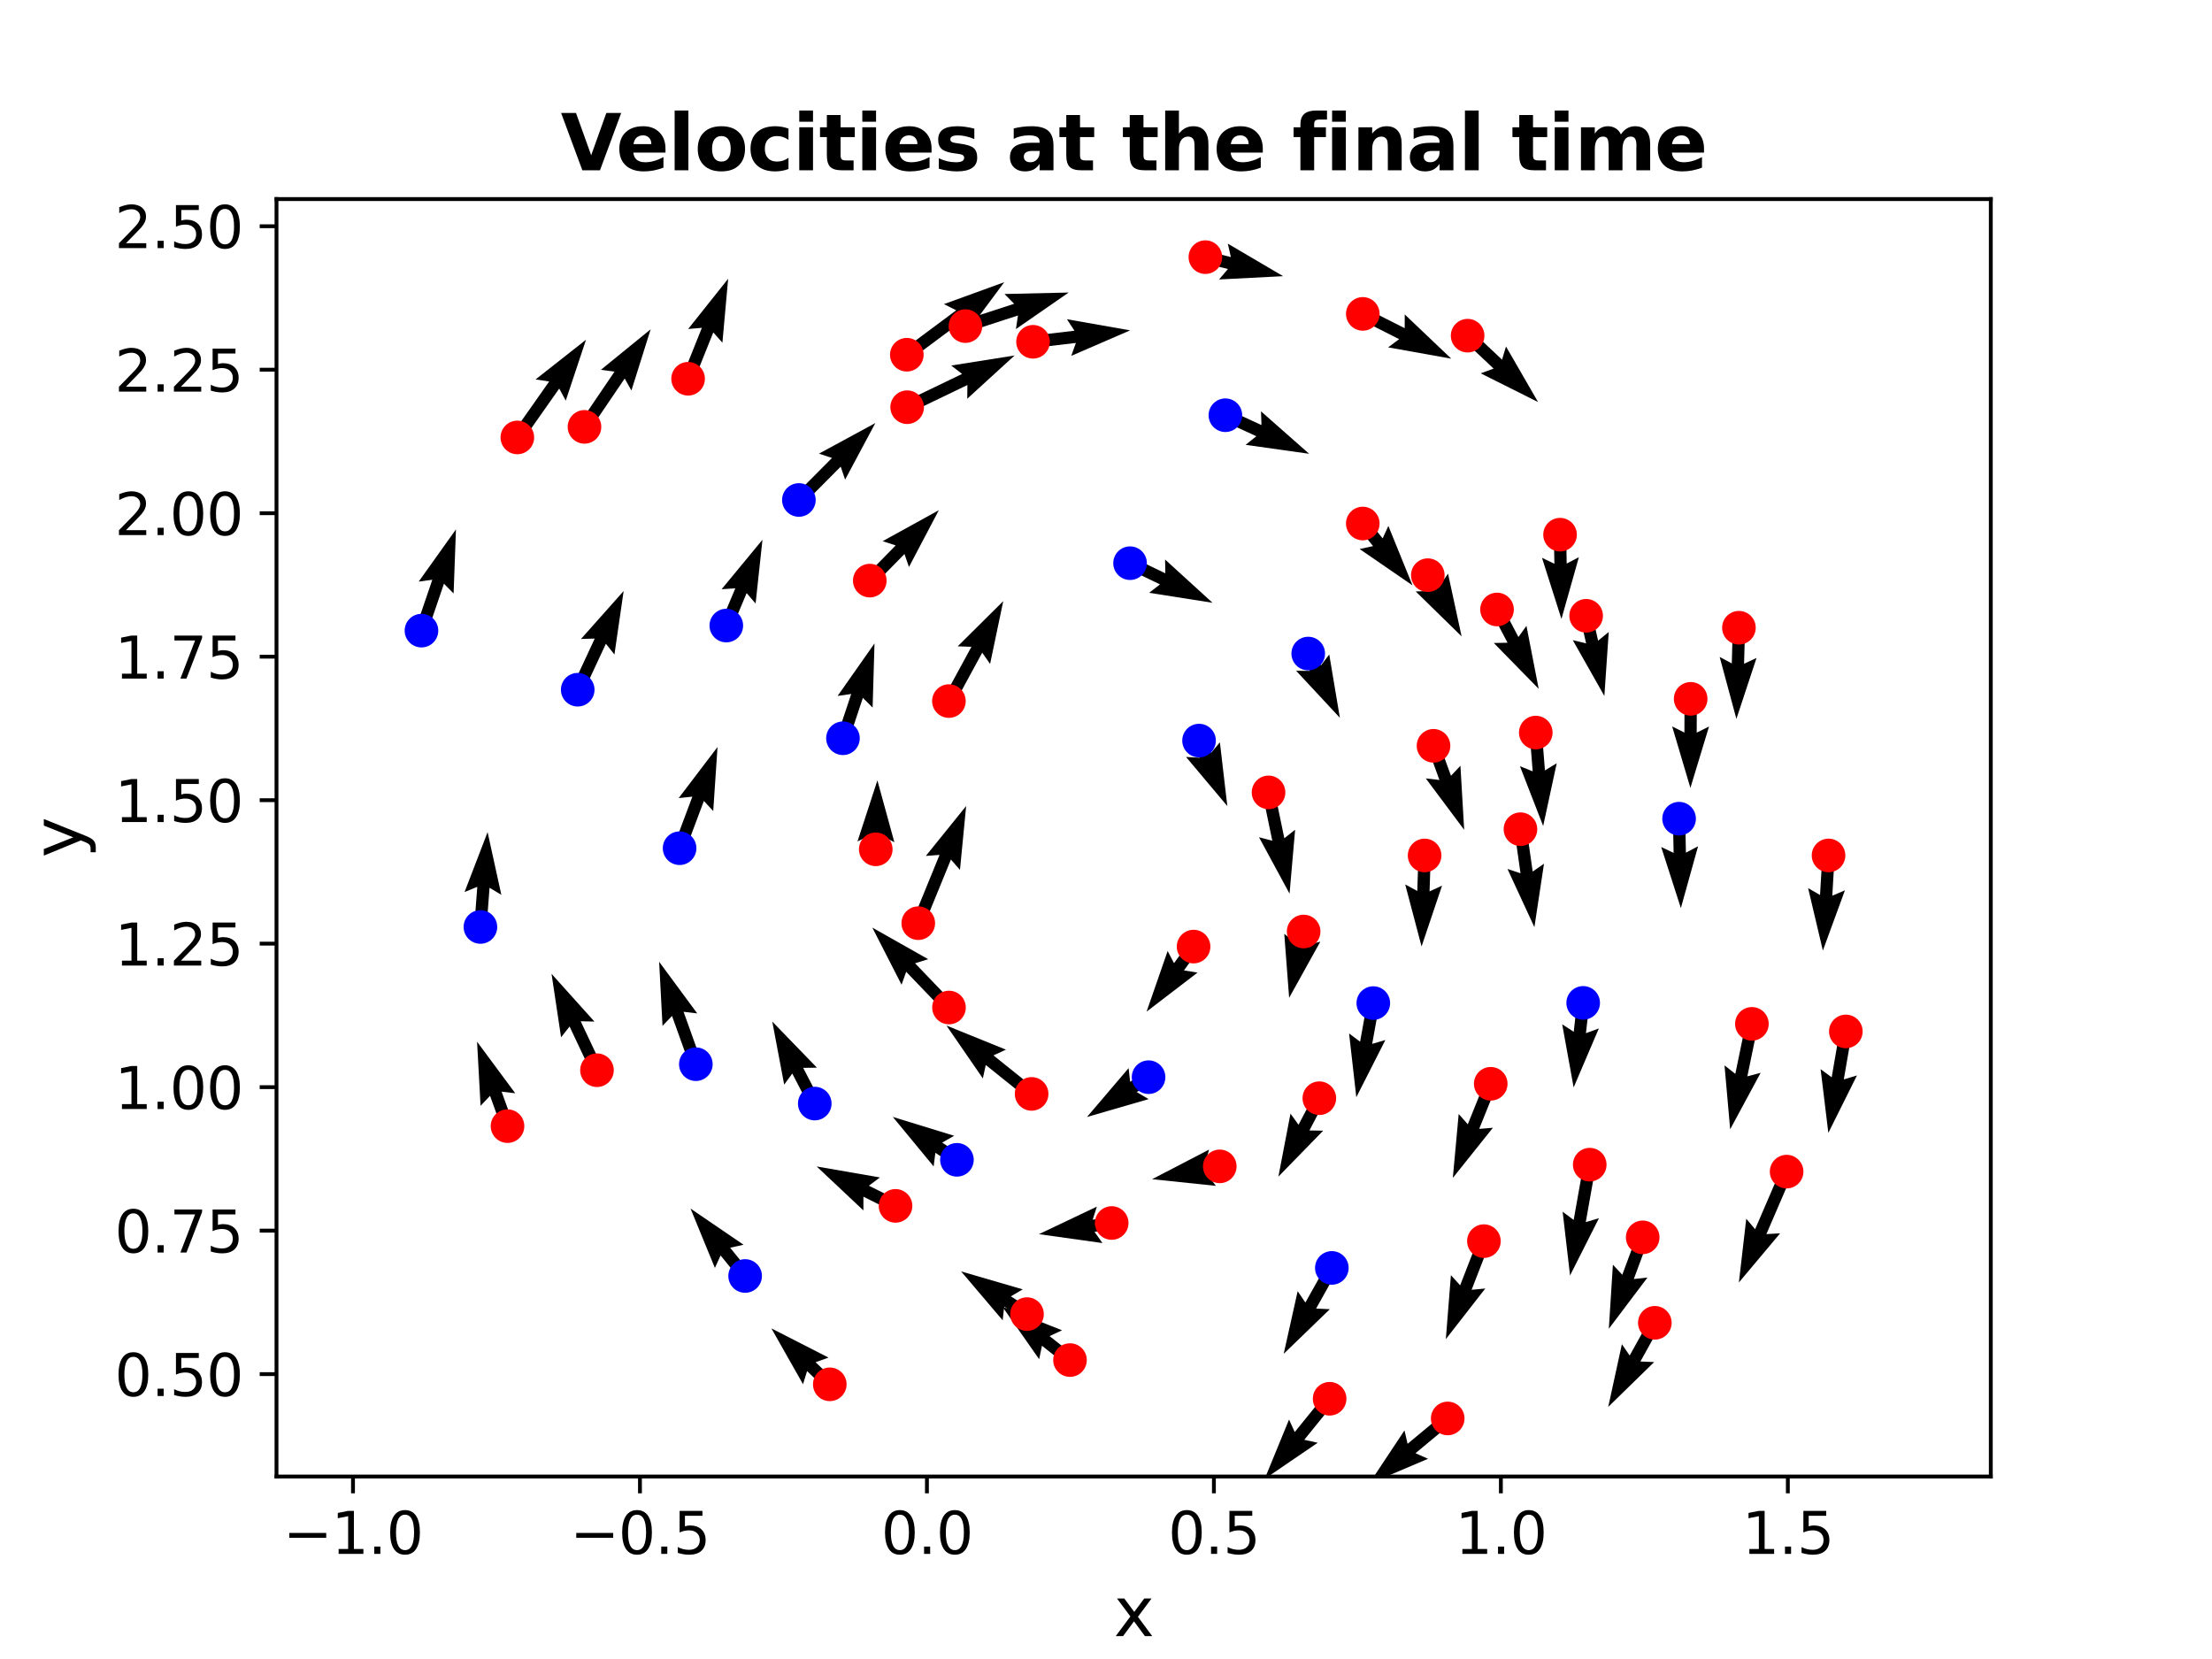 <?xml version="1.0" encoding="utf-8" standalone="no"?>
<!DOCTYPE svg PUBLIC "-//W3C//DTD SVG 1.1//EN"
  "http://www.w3.org/Graphics/SVG/1.1/DTD/svg11.dtd">
<svg xmlns:xlink="http://www.w3.org/1999/xlink" width="460.8pt" height="345.6pt" viewBox="0 0 460.8 345.6" xmlns="http://www.w3.org/2000/svg" version="1.1">
 <defs>
  <style type="text/css">*{stroke-linejoin: round; stroke-linecap: butt}</style>
 </defs>
 <g id="figure_1">
  <g id="patch_1">
   <path d="M 0 345.6 
L 460.8 345.6 
L 460.8 0 
L 0 0 
z
" style="fill: #ffffff"/>
  </g>
  <g id="axes_1">
   <g id="patch_2">
    <path d="M 57.6 307.584 
L 414.72 307.584 
L 414.72 41.472 
L 57.6 41.472 
z
" style="fill: #ffffff"/>
   </g>
   <g id="Quiver_1">
    <path d="M 331.077 209.063 
L 330.381 215.229 
L 333.07 214.243 
L 327.817 226.537 
L 325.435 213.382 
L 327.836 214.941 
L 328.532 208.775 
L 331.077 209.063 
" clip-path="url(#p93ff06baa4)"/>
    <path d="M 255.807 85.336 
L 262.786 88.549 
L 262.693 85.687 
L 272.719 94.532 
L 259.48 92.666 
L 261.715 90.875 
L 254.736 87.663 
L 255.807 85.336 
" clip-path="url(#p93ff06baa4)"/>
    <path d="M 154.231 266.618 
L 150.112 261.532 
L 148.928 264.139 
L 143.853 251.771 
L 154.898 259.303 
L 152.102 259.92 
L 156.221 265.006 
L 154.231 266.618 
" clip-path="url(#p93ff06baa4)"/>
    <path d="M 250.961 153.773 
L 252.283 156.833 
L 254.126 154.642 
L 255.675 167.922 
L 247.072 157.687 
L 249.931 157.848 
L 248.61 154.788 
L 250.961 153.773 
" clip-path="url(#p93ff06baa4)"/>
    <path d="M 150.123 129.818 
L 153.182 122.559 
L 150.324 122.745 
L 158.837 112.436 
L 157.404 125.728 
L 155.542 123.554 
L 152.483 130.813 
L 150.123 129.818 
" clip-path="url(#p93ff06baa4)"/>
    <path d="M 351.064 170.521 
L 351.206 177.625 
L 353.741 176.294 
L 350.155 189.173 
L 346.059 176.447 
L 348.645 177.676 
L 348.504 170.572 
L 351.064 170.521 
" clip-path="url(#p93ff06baa4)"/>
    <path d="M 174.388 153.39 
L 177.323 144.568 
L 174.489 144.974 
L 182.176 134.037 
L 181.779 147.4 
L 179.753 145.376 
L 176.818 154.198 
L 174.388 153.39 
" clip-path="url(#p93ff06baa4)"/>
    <path d="M 98.802 193.007 
L 99.427 184.743 
L 96.777 185.827 
L 101.574 173.348 
L 104.438 186.407 
L 101.981 184.937 
L 101.356 193.2 
L 98.802 193.007 
" clip-path="url(#p93ff06baa4)"/>
    <path d="M 140.374 176.248 
L 144.231 165.956 
L 141.383 166.256 
L 149.474 155.613 
L 148.578 168.952 
L 146.629 166.855 
L 142.772 177.147 
L 140.374 176.248 
" clip-path="url(#p93ff06baa4)"/>
    <path d="M 235.967 116.167 
L 242.758 119.428 
L 242.712 116.565 
L 252.593 125.57 
L 239.387 123.491 
L 241.65 121.736 
L 234.859 118.476 
L 235.967 116.167 
" clip-path="url(#p93ff06baa4)"/>
    <path d="M 143.752 222.123 
L 139.993 211.637 
L 138.015 213.706 
L 137.311 200.356 
L 145.247 211.114 
L 142.404 210.773 
L 146.163 221.259 
L 143.752 222.123 
" clip-path="url(#p93ff06baa4)"/>
    <path d="M 273.676 135.581 
L 275.175 138.624 
L 276.907 136.344 
L 279.119 149.529 
L 270.014 139.739 
L 272.878 139.756 
L 271.379 136.713 
L 273.676 135.581 
" clip-path="url(#p93ff06baa4)"/>
    <path d="M 86.587 130.959 
L 90.058 120.771 
L 87.221 121.158 
L 94.986 110.275 
L 94.493 123.635 
L 92.482 121.597 
L 89.011 131.785 
L 86.587 130.959 
" clip-path="url(#p93ff06baa4)"/>
    <path d="M 165.515 103.252 
L 173.321 95.399 
L 170.602 94.502 
L 182.354 88.129 
L 176.051 99.919 
L 175.137 97.205 
L 167.332 105.058 
L 165.515 103.252 
" clip-path="url(#p93ff06baa4)"/>
    <path d="M 239.963 225.473 
L 236.814 227.508 
L 239.279 228.964 
L 226.439 232.687 
L 235.11 222.511 
L 235.424 225.357 
L 238.573 223.322 
L 239.963 225.473 
" clip-path="url(#p93ff06baa4)"/>
    <path d="M 168.593 230.483 
L 165.044 223.634 
L 163.359 225.949 
L 160.879 212.812 
L 170.181 222.414 
L 167.318 222.456 
L 170.867 229.305 
L 168.593 230.483 
" clip-path="url(#p93ff06baa4)"/>
    <path d="M 278.563 264.756 
L 274.169 272.596 
L 277.03 272.73 
L 267.418 282.023 
L 270.327 268.974 
L 271.935 271.344 
L 276.329 263.504 
L 278.563 264.756 
" clip-path="url(#p93ff06baa4)"/>
    <path d="M 287.344 209.19 
L 285.852 217.458 
L 288.6 216.653 
L 282.545 228.572 
L 281.039 215.288 
L 283.332 217.003 
L 284.824 208.735 
L 287.344 209.19 
" clip-path="url(#p93ff06baa4)"/>
    <path d="M 198.634 242.675 
L 194.855 240.147 
L 194.495 242.987 
L 185.987 232.675 
L 198.767 236.601 
L 196.278 238.018 
L 200.058 240.546 
L 198.634 242.675 
" clip-path="url(#p93ff06baa4)"/>
    <path d="M 119.188 143.14 
L 123.894 133.026 
L 121.032 133.106 
L 129.917 123.117 
L 127.998 136.348 
L 126.216 134.106 
L 121.51 144.22 
L 119.188 143.14 
" clip-path="url(#p93ff06baa4)"/>
    <path d="M 284.476 64.245 
L 292.622 68.37 
L 292.637 65.506 
L 302.326 74.718 
L 289.166 72.361 
L 291.466 70.655 
L 283.319 66.53 
L 284.476 64.245 
" clip-path="url(#p93ff06baa4)"/>
    <path d="M 363.529 130.802 
L 363.323 138.274 
L 365.918 137.065 
L 361.724 149.759 
L 358.238 136.852 
L 360.763 138.203 
L 360.969 130.731 
L 363.529 130.802 
" clip-path="url(#p93ff06baa4)"/>
    <path d="M 142.153 78.428 
L 146.212 68.295 
L 143.359 68.531 
L 151.687 58.073 
L 150.491 71.389 
L 148.59 69.248 
L 144.531 79.38 
L 142.153 78.428 
" clip-path="url(#p93ff06baa4)"/>
    <path d="M 326.269 111.362 
L 326.368 117.399 
L 328.908 116.076 
L 325.277 128.943 
L 321.226 116.202 
L 323.807 117.441 
L 323.708 111.404 
L 326.269 111.362 
" clip-path="url(#p93ff06baa4)"/>
    <path d="M 171.974 289.306 
L 168.13 285.623 
L 167.283 288.358 
L 160.694 276.726 
L 172.598 282.811 
L 169.902 283.774 
L 173.745 287.457 
L 171.974 289.306 
" clip-path="url(#p93ff06baa4)"/>
    <path d="M 332.431 242.845 
L 330.346 254.585 
L 333.092 253.772 
L 327.071 265.708 
L 325.527 252.429 
L 327.825 254.137 
L 329.909 242.397 
L 332.431 242.845 
" clip-path="url(#p93ff06baa4)"/>
    <path d="M 318.005 172.559 
L 319.287 181.559 
L 321.642 179.93 
L 319.644 193.149 
L 314.035 181.014 
L 316.751 181.92 
L 315.47 172.92 
L 318.005 172.559 
" clip-path="url(#p93ff06baa4)"/>
    <path d="M 284.89 108.256 
L 288.029 112.16 
L 289.222 109.557 
L 294.251 121.944 
L 283.234 114.371 
L 286.033 113.765 
L 282.894 109.86 
L 284.89 108.256 
" clip-path="url(#p93ff06baa4)"/>
    <path d="M 343.405 258.209 
L 340.353 266.445 
L 343.199 266.134 
L 335.148 276.806 
L 335.995 263.464 
L 337.952 265.555 
L 341.003 257.319 
L 343.405 258.209 
" clip-path="url(#p93ff06baa4)"/>
    <path d="M 382.196 178.282 
L 381.701 186.594 
L 384.333 185.469 
L 379.737 198.023 
L 376.664 185.011 
L 379.144 186.442 
L 379.64 178.129 
L 382.196 178.282 
" clip-path="url(#p93ff06baa4)"/>
    <path d="M 353.478 145.583 
L 353.456 152.62 
L 356.021 151.347 
L 352.141 164.141 
L 348.338 151.324 
L 350.895 152.612 
L 350.916 145.576 
L 353.478 145.583 
" clip-path="url(#p93ff06baa4)"/>
    <path d="M 299.83 154.927 
L 302.267 161.605 
L 304.234 159.524 
L 305.016 172.87 
L 297.017 162.158 
L 299.861 162.483 
L 297.424 155.805 
L 299.83 154.927 
" clip-path="url(#p93ff06baa4)"/>
    <path d="M 249.684 197.942 
L 246.643 202.15 
L 249.468 202.613 
L 238.854 210.741 
L 243.241 198.112 
L 244.567 200.65 
L 247.608 196.442 
L 249.684 197.942 
" clip-path="url(#p93ff06baa4)"/>
    <path d="M 275.976 229.37 
L 272.779 235.492 
L 275.642 235.543 
L 266.31 245.115 
L 268.832 231.986 
L 270.509 234.307 
L 273.706 228.184 
L 275.976 229.37 
" clip-path="url(#p93ff06baa4)"/>
    <path d="M 321.207 152.506 
L 321.839 160.485 
L 324.291 159.007 
L 321.471 172.075 
L 316.631 159.613 
L 319.285 160.687 
L 318.654 152.708 
L 321.207 152.506 
" clip-path="url(#p93ff06baa4)"/>
    <path d="M 190.108 191.828 
L 195.722 178.088 
L 192.867 178.305 
L 201.267 167.904 
L 199.979 181.211 
L 198.093 179.057 
L 192.478 192.797 
L 190.108 191.828 
" clip-path="url(#p93ff06baa4)"/>
    <path d="M 302.402 296.473 
L 294.868 302.737 
L 297.49 303.888 
L 285.188 309.121 
L 292.578 297.98 
L 293.231 300.768 
L 300.765 294.503 
L 302.402 296.473 
" clip-path="url(#p93ff06baa4)"/>
    <path d="M 298.559 119.198 
L 300.029 121.861 
L 301.652 119.502 
L 304.479 132.569 
L 294.927 123.216 
L 297.787 123.099 
L 296.317 120.436 
L 298.559 119.198 
" clip-path="url(#p93ff06baa4)"/>
    <path d="M 254.339 244.233 
L 251.562 244.759 
L 253.297 247.037 
L 240 245.647 
L 251.866 239.488 
L 251.085 242.243 
L 253.862 241.716 
L 254.339 244.233 
" clip-path="url(#p93ff06baa4)"/>
    <path d="M 331.672 127.995 
L 332.915 133.466 
L 335.129 131.65 
L 334.219 144.988 
L 327.636 133.352 
L 330.417 134.033 
L 329.175 128.562 
L 331.672 127.995 
" clip-path="url(#p93ff06baa4)"/>
    <path d="M 251.408 52.324 
L 256.411 53.548 
L 255.776 50.756 
L 267.301 57.532 
L 253.949 58.219 
L 255.802 56.036 
L 250.799 54.812 
L 251.408 52.324 
" clip-path="url(#p93ff06baa4)"/>
    <path d="M 188.142 72.869 
L 199.196 64.641 
L 196.639 63.351 
L 209.205 58.787 
L 201.227 69.514 
L 200.725 66.695 
L 189.671 74.924 
L 188.142 72.869 
" clip-path="url(#p93ff06baa4)"/>
    <path d="M 345.854 276.185 
L 341.73 283.624 
L 344.59 283.746 
L 335.022 293.083 
L 337.871 280.021 
L 339.49 282.382 
L 343.615 274.943 
L 345.854 276.185 
" clip-path="url(#p93ff06baa4)"/>
    <path d="M 311.735 226.248 
L 308.144 235.166 
L 310.998 234.934 
L 302.651 245.378 
L 303.871 232.064 
L 305.768 234.209 
L 309.36 225.291 
L 311.735 226.248 
" clip-path="url(#p93ff06baa4)"/>
    <path d="M 120.699 88.206 
L 128.016 77.416 
L 125.177 77.038 
L 135.544 68.596 
L 131.536 81.351 
L 130.135 78.853 
L 122.818 89.643 
L 120.699 88.206 
" clip-path="url(#p93ff06baa4)"/>
    <path d="M 298.052 178.251 
L 297.804 185.69 
L 300.406 184.496 
L 296.139 197.166 
L 292.727 184.24 
L 295.244 185.605 
L 295.492 178.165 
L 298.052 178.251 
" clip-path="url(#p93ff06baa4)"/>
    <path d="M 213.25 274.829 
L 209.191 272.199 
L 208.873 275.045 
L 200.215 264.858 
L 213.051 268.597 
L 210.584 270.05 
L 214.643 272.679 
L 213.25 274.829 
" clip-path="url(#p93ff06baa4)"/>
    <path d="M 312.992 126.371 
L 316.315 132.7 
L 317.987 130.376 
L 320.538 143.499 
L 311.184 133.947 
L 314.047 133.891 
L 310.724 127.562 
L 312.992 126.371 
" clip-path="url(#p93ff06baa4)"/>
    <path d="M 385.783 215.085 
L 384.097 224.861 
L 386.839 224.034 
L 380.877 236 
L 379.267 222.728 
L 381.573 224.425 
L 383.259 214.649 
L 385.783 215.085 
" clip-path="url(#p93ff06baa4)"/>
    <path d="M 272.823 194.324 
L 272.265 196.877 
L 275.041 196.173 
L 268.553 207.862 
L 267.535 194.532 
L 269.763 196.33 
L 270.321 193.777 
L 272.823 194.324 
" clip-path="url(#p93ff06baa4)"/>
    <path d="M 181.157 176.898 
L 181.224 174.055 
L 178.633 175.274 
L 182.777 162.564 
L 186.314 175.456 
L 183.784 174.115 
L 183.717 176.958 
L 181.157 176.898 
" clip-path="url(#p93ff06baa4)"/>
    <path d="M 306.611 68.995 
L 312.903 74.923 
L 313.727 72.181 
L 320.413 83.758 
L 308.459 77.773 
L 311.147 76.787 
L 304.855 70.859 
L 306.611 68.995 
" clip-path="url(#p93ff06baa4)"/>
    <path d="M 188.422 83.675 
L 200.423 77.897 
L 198.158 76.145 
L 211.362 74.051 
L 201.491 83.067 
L 201.534 80.204 
L 189.533 85.982 
L 188.422 83.675 
" clip-path="url(#p93ff06baa4)"/>
    <path d="M 200.724 66.715 
L 211.268 63.286 
L 209.258 61.246 
L 222.624 60.939 
L 211.635 68.553 
L 212.06 65.721 
L 201.516 69.151 
L 200.724 66.715 
" clip-path="url(#p93ff06baa4)"/>
    <path d="M 123.204 223.49 
L 118.653 213.839 
L 116.883 216.089 
L 114.896 202.869 
L 123.832 212.812 
L 120.969 212.746 
L 125.52 222.397 
L 123.204 223.49 
" clip-path="url(#p93ff06baa4)"/>
    <path d="M 185.983 252.35 
L 179.865 249.293 
L 179.865 252.156 
L 170.128 242.996 
L 183.3 245.284 
L 181.009 247.002 
L 187.127 250.059 
L 185.983 252.35 
" clip-path="url(#p93ff06baa4)"/>
    <path d="M 106.724 90.392 
L 114.401 79.468 
L 111.569 79.043 
L 122.075 70.775 
L 117.855 83.46 
L 116.496 80.94 
L 108.82 91.864 
L 106.724 90.392 
" clip-path="url(#p93ff06baa4)"/>
    <path d="M 366.207 213.546 
L 364.006 224.224 
L 366.773 223.487 
L 360.425 235.253 
L 359.248 221.936 
L 361.498 223.707 
L 363.699 213.029 
L 366.207 213.546 
" clip-path="url(#p93ff06baa4)"/>
    <path d="M 373.363 244.576 
L 367.975 257.086 
L 370.834 256.923 
L 362.24 267.164 
L 363.778 253.883 
L 365.623 256.073 
L 371.011 243.563 
L 373.363 244.576 
" clip-path="url(#p93ff06baa4)"/>
    <path d="M 196.551 145.435 
L 202.366 134.739 
L 199.505 134.641 
L 208.996 125.226 
L 206.255 138.311 
L 204.616 135.962 
L 198.801 146.658 
L 196.551 145.435 
" clip-path="url(#p93ff06baa4)"/>
    <path d="M 231.78 256.039 
L 228.011 256.617 
L 229.665 258.954 
L 216.425 257.098 
L 228.5 251.36 
L 227.623 254.086 
L 231.392 253.508 
L 231.78 256.039 
" clip-path="url(#p93ff06baa4)"/>
    <path d="M 265.514 164.809 
L 267.55 174.622 
L 269.797 172.848 
L 268.637 186.167 
L 262.274 174.409 
L 265.042 175.142 
L 263.006 165.329 
L 265.514 164.809 
" clip-path="url(#p93ff06baa4)"/>
    <path d="M 104.521 235.03 
L 102.087 228.281 
L 100.112 230.355 
L 99.382 217.006 
L 107.34 227.748 
L 104.496 227.412 
L 106.93 234.161 
L 104.521 235.03 
" clip-path="url(#p93ff06baa4)"/>
    <path d="M 222.105 284.334 
L 217.059 280.346 
L 216.476 283.15 
L 208.811 272.196 
L 221.24 277.122 
L 218.647 278.337 
L 223.693 282.325 
L 222.105 284.334 
" clip-path="url(#p93ff06baa4)"/>
    <path d="M 196.768 210.769 
L 188.776 202.44 
L 187.814 205.137 
L 181.72 193.238 
L 193.358 199.818 
L 190.623 200.667 
L 198.616 208.996 
L 196.768 210.769 
" clip-path="url(#p93ff06baa4)"/>
    <path d="M 214.104 228.879 
L 205.35 221.855 
L 204.746 224.654 
L 197.163 213.644 
L 209.555 218.662 
L 206.953 219.858 
L 215.707 226.882 
L 214.104 228.879 
" clip-path="url(#p93ff06baa4)"/>
    <path d="M 277.98 292.192 
L 271.706 299.935 
L 274.502 300.553 
L 263.457 308.084 
L 268.533 295.716 
L 269.716 298.323 
L 275.99 290.58 
L 277.98 292.192 
" clip-path="url(#p93ff06baa4)"/>
    <path d="M 215.051 69.929 
L 223.831 68.895 
L 222.259 66.502 
L 235.426 68.82 
L 223.158 74.132 
L 224.13 71.439 
L 215.351 72.472 
L 215.051 69.929 
" clip-path="url(#p93ff06baa4)"/>
    <path d="M 180.276 120.055 
L 186.591 113.617 
L 183.866 112.738 
L 195.575 106.286 
L 189.351 118.118 
L 188.419 115.411 
L 182.104 121.848 
L 180.276 120.055 
" clip-path="url(#p93ff06baa4)"/>
    <path d="M 310.318 259.016 
L 306.562 268.687 
L 309.413 268.42 
L 301.195 278.966 
L 302.251 265.638 
L 304.174 267.759 
L 307.931 258.089 
L 310.318 259.016 
" clip-path="url(#p93ff06baa4)"/>
   </g>
   <g id="matplotlib.axis_1">
    <g id="xtick_1">
     <g id="line2d_1">
      <defs>
       <path id="mf723378ebc" d="M 0 0 
L 0 3.5 
" style="stroke: #000000; stroke-width: 0.8"/>
      </defs>
      <g>
       <use xlink:href="#mf723378ebc" x="73.534" y="307.584" style="stroke: #000000; stroke-width: 0.8"/>
      </g>
     </g>
     <g id="text_1">
      <!-- −1.0 -->
      <g transform="translate(58.964 323.702) scale(0.12 -0.12)">
       <defs>
        <path id="DejaVuSans-2212" d="M 678 2272 
L 4684 2272 
L 4684 1741 
L 678 1741 
L 678 2272 
z
" transform="scale(0.016)"/>
        <path id="DejaVuSans-31" d="M 794 531 
L 1825 531 
L 1825 4091 
L 703 3866 
L 703 4441 
L 1819 4666 
L 2450 4666 
L 2450 531 
L 3481 531 
L 3481 0 
L 794 0 
L 794 531 
z
" transform="scale(0.016)"/>
        <path id="DejaVuSans-2e" d="M 684 794 
L 1344 794 
L 1344 0 
L 684 0 
L 684 794 
z
" transform="scale(0.016)"/>
        <path id="DejaVuSans-30" d="M 2034 4250 
Q 1547 4250 1301 3770 
Q 1056 3291 1056 2328 
Q 1056 1369 1301 889 
Q 1547 409 2034 409 
Q 2525 409 2770 889 
Q 3016 1369 3016 2328 
Q 3016 3291 2770 3770 
Q 2525 4250 2034 4250 
z
M 2034 4750 
Q 2819 4750 3233 4129 
Q 3647 3509 3647 2328 
Q 3647 1150 3233 529 
Q 2819 -91 2034 -91 
Q 1250 -91 836 529 
Q 422 1150 422 2328 
Q 422 3509 836 4129 
Q 1250 4750 2034 4750 
z
" transform="scale(0.016)"/>
       </defs>
       <use xlink:href="#DejaVuSans-2212"/>
       <use xlink:href="#DejaVuSans-31" transform="translate(83.789 0)"/>
       <use xlink:href="#DejaVuSans-2e" transform="translate(147.412 0)"/>
       <use xlink:href="#DejaVuSans-30" transform="translate(179.199 0)"/>
      </g>
     </g>
    </g>
    <g id="xtick_2">
     <g id="line2d_2">
      <g>
       <use xlink:href="#mf723378ebc" x="133.315" y="307.584" style="stroke: #000000; stroke-width: 0.8"/>
      </g>
     </g>
     <g id="text_2">
      <!-- −0.5 -->
      <g transform="translate(118.745 323.702) scale(0.12 -0.12)">
       <defs>
        <path id="DejaVuSans-35" d="M 691 4666 
L 3169 4666 
L 3169 4134 
L 1269 4134 
L 1269 2991 
Q 1406 3038 1543 3061 
Q 1681 3084 1819 3084 
Q 2600 3084 3056 2656 
Q 3513 2228 3513 1497 
Q 3513 744 3044 326 
Q 2575 -91 1722 -91 
Q 1428 -91 1123 -41 
Q 819 9 494 109 
L 494 744 
Q 775 591 1075 516 
Q 1375 441 1709 441 
Q 2250 441 2565 725 
Q 2881 1009 2881 1497 
Q 2881 1984 2565 2268 
Q 2250 2553 1709 2553 
Q 1456 2553 1204 2497 
Q 953 2441 691 2322 
L 691 4666 
z
" transform="scale(0.016)"/>
       </defs>
       <use xlink:href="#DejaVuSans-2212"/>
       <use xlink:href="#DejaVuSans-30" transform="translate(83.789 0)"/>
       <use xlink:href="#DejaVuSans-2e" transform="translate(147.412 0)"/>
       <use xlink:href="#DejaVuSans-35" transform="translate(179.199 0)"/>
      </g>
     </g>
    </g>
    <g id="xtick_3">
     <g id="line2d_3">
      <g>
       <use xlink:href="#mf723378ebc" x="193.097" y="307.584" style="stroke: #000000; stroke-width: 0.8"/>
      </g>
     </g>
     <g id="text_3">
      <!-- 0.0 -->
      <g transform="translate(183.555 323.702) scale(0.12 -0.12)">
       <use xlink:href="#DejaVuSans-30"/>
       <use xlink:href="#DejaVuSans-2e" transform="translate(63.623 0)"/>
       <use xlink:href="#DejaVuSans-30" transform="translate(95.41 0)"/>
      </g>
     </g>
    </g>
    <g id="xtick_4">
     <g id="line2d_4">
      <g>
       <use xlink:href="#mf723378ebc" x="252.878" y="307.584" style="stroke: #000000; stroke-width: 0.8"/>
      </g>
     </g>
     <g id="text_4">
      <!-- 0.5 -->
      <g transform="translate(243.336 323.702) scale(0.12 -0.12)">
       <use xlink:href="#DejaVuSans-30"/>
       <use xlink:href="#DejaVuSans-2e" transform="translate(63.623 0)"/>
       <use xlink:href="#DejaVuSans-35" transform="translate(95.41 0)"/>
      </g>
     </g>
    </g>
    <g id="xtick_5">
     <g id="line2d_5">
      <g>
       <use xlink:href="#mf723378ebc" x="312.66" y="307.584" style="stroke: #000000; stroke-width: 0.8"/>
      </g>
     </g>
     <g id="text_5">
      <!-- 1.0 -->
      <g transform="translate(303.118 323.702) scale(0.12 -0.12)">
       <use xlink:href="#DejaVuSans-31"/>
       <use xlink:href="#DejaVuSans-2e" transform="translate(63.623 0)"/>
       <use xlink:href="#DejaVuSans-30" transform="translate(95.41 0)"/>
      </g>
     </g>
    </g>
    <g id="xtick_6">
     <g id="line2d_6">
      <g>
       <use xlink:href="#mf723378ebc" x="372.441" y="307.584" style="stroke: #000000; stroke-width: 0.8"/>
      </g>
     </g>
     <g id="text_6">
      <!-- 1.5 -->
      <g transform="translate(362.899 323.702) scale(0.12 -0.12)">
       <use xlink:href="#DejaVuSans-31"/>
       <use xlink:href="#DejaVuSans-2e" transform="translate(63.623 0)"/>
       <use xlink:href="#DejaVuSans-35" transform="translate(95.41 0)"/>
      </g>
     </g>
    </g>
    <g id="text_7">
     <!-- x -->
     <g transform="translate(232.017 340.836) scale(0.14 -0.14)">
      <defs>
       <path id="DejaVuSans-78" d="M 3513 3500 
L 2247 1797 
L 3578 0 
L 2900 0 
L 1881 1375 
L 863 0 
L 184 0 
L 1544 1831 
L 300 3500 
L 978 3500 
L 1906 2253 
L 2834 3500 
L 3513 3500 
z
" transform="scale(0.016)"/>
      </defs>
      <use xlink:href="#DejaVuSans-78"/>
     </g>
    </g>
   </g>
   <g id="matplotlib.axis_2">
    <g id="ytick_1">
     <g id="line2d_7">
      <defs>
       <path id="md0069ed547" d="M 0 0 
L -3.5 0 
" style="stroke: #000000; stroke-width: 0.8"/>
      </defs>
      <g>
       <use xlink:href="#md0069ed547" x="57.6" y="286.255" style="stroke: #000000; stroke-width: 0.8"/>
      </g>
     </g>
     <g id="text_8">
      <!-- 0.50 -->
      <g transform="translate(23.881 290.814) scale(0.12 -0.12)">
       <use xlink:href="#DejaVuSans-30"/>
       <use xlink:href="#DejaVuSans-2e" transform="translate(63.623 0)"/>
       <use xlink:href="#DejaVuSans-35" transform="translate(95.41 0)"/>
       <use xlink:href="#DejaVuSans-30" transform="translate(159.033 0)"/>
      </g>
     </g>
    </g>
    <g id="ytick_2">
     <g id="line2d_8">
      <g>
       <use xlink:href="#md0069ed547" x="57.6" y="256.364" style="stroke: #000000; stroke-width: 0.8"/>
      </g>
     </g>
     <g id="text_9">
      <!-- 0.75 -->
      <g transform="translate(23.881 260.923) scale(0.12 -0.12)">
       <defs>
        <path id="DejaVuSans-37" d="M 525 4666 
L 3525 4666 
L 3525 4397 
L 1831 0 
L 1172 0 
L 2766 4134 
L 525 4134 
L 525 4666 
z
" transform="scale(0.016)"/>
       </defs>
       <use xlink:href="#DejaVuSans-30"/>
       <use xlink:href="#DejaVuSans-2e" transform="translate(63.623 0)"/>
       <use xlink:href="#DejaVuSans-37" transform="translate(95.41 0)"/>
       <use xlink:href="#DejaVuSans-35" transform="translate(159.033 0)"/>
      </g>
     </g>
    </g>
    <g id="ytick_3">
     <g id="line2d_9">
      <g>
       <use xlink:href="#md0069ed547" x="57.6" y="226.473" style="stroke: #000000; stroke-width: 0.8"/>
      </g>
     </g>
     <g id="text_10">
      <!-- 1.00 -->
      <g transform="translate(23.881 231.032) scale(0.12 -0.12)">
       <use xlink:href="#DejaVuSans-31"/>
       <use xlink:href="#DejaVuSans-2e" transform="translate(63.623 0)"/>
       <use xlink:href="#DejaVuSans-30" transform="translate(95.41 0)"/>
       <use xlink:href="#DejaVuSans-30" transform="translate(159.033 0)"/>
      </g>
     </g>
    </g>
    <g id="ytick_4">
     <g id="line2d_10">
      <g>
       <use xlink:href="#md0069ed547" x="57.6" y="196.582" style="stroke: #000000; stroke-width: 0.8"/>
      </g>
     </g>
     <g id="text_11">
      <!-- 1.25 -->
      <g transform="translate(23.881 201.142) scale(0.12 -0.12)">
       <defs>
        <path id="DejaVuSans-32" d="M 1228 531 
L 3431 531 
L 3431 0 
L 469 0 
L 469 531 
Q 828 903 1448 1529 
Q 2069 2156 2228 2338 
Q 2531 2678 2651 2914 
Q 2772 3150 2772 3378 
Q 2772 3750 2511 3984 
Q 2250 4219 1831 4219 
Q 1534 4219 1204 4116 
Q 875 4013 500 3803 
L 500 4441 
Q 881 4594 1212 4672 
Q 1544 4750 1819 4750 
Q 2544 4750 2975 4387 
Q 3406 4025 3406 3419 
Q 3406 3131 3298 2873 
Q 3191 2616 2906 2266 
Q 2828 2175 2409 1742 
Q 1991 1309 1228 531 
z
" transform="scale(0.016)"/>
       </defs>
       <use xlink:href="#DejaVuSans-31"/>
       <use xlink:href="#DejaVuSans-2e" transform="translate(63.623 0)"/>
       <use xlink:href="#DejaVuSans-32" transform="translate(95.41 0)"/>
       <use xlink:href="#DejaVuSans-35" transform="translate(159.033 0)"/>
      </g>
     </g>
    </g>
    <g id="ytick_5">
     <g id="line2d_11">
      <g>
       <use xlink:href="#md0069ed547" x="57.6" y="166.692" style="stroke: #000000; stroke-width: 0.8"/>
      </g>
     </g>
     <g id="text_12">
      <!-- 1.50 -->
      <g transform="translate(23.881 171.251) scale(0.12 -0.12)">
       <use xlink:href="#DejaVuSans-31"/>
       <use xlink:href="#DejaVuSans-2e" transform="translate(63.623 0)"/>
       <use xlink:href="#DejaVuSans-35" transform="translate(95.41 0)"/>
       <use xlink:href="#DejaVuSans-30" transform="translate(159.033 0)"/>
      </g>
     </g>
    </g>
    <g id="ytick_6">
     <g id="line2d_12">
      <g>
       <use xlink:href="#md0069ed547" x="57.6" y="136.801" style="stroke: #000000; stroke-width: 0.8"/>
      </g>
     </g>
     <g id="text_13">
      <!-- 1.75 -->
      <g transform="translate(23.881 141.36) scale(0.12 -0.12)">
       <use xlink:href="#DejaVuSans-31"/>
       <use xlink:href="#DejaVuSans-2e" transform="translate(63.623 0)"/>
       <use xlink:href="#DejaVuSans-37" transform="translate(95.41 0)"/>
       <use xlink:href="#DejaVuSans-35" transform="translate(159.033 0)"/>
      </g>
     </g>
    </g>
    <g id="ytick_7">
     <g id="line2d_13">
      <g>
       <use xlink:href="#md0069ed547" x="57.6" y="106.91" style="stroke: #000000; stroke-width: 0.8"/>
      </g>
     </g>
     <g id="text_14">
      <!-- 2.00 -->
      <g transform="translate(23.881 111.469) scale(0.12 -0.12)">
       <use xlink:href="#DejaVuSans-32"/>
       <use xlink:href="#DejaVuSans-2e" transform="translate(63.623 0)"/>
       <use xlink:href="#DejaVuSans-30" transform="translate(95.41 0)"/>
       <use xlink:href="#DejaVuSans-30" transform="translate(159.033 0)"/>
      </g>
     </g>
    </g>
    <g id="ytick_8">
     <g id="line2d_14">
      <g>
       <use xlink:href="#md0069ed547" x="57.6" y="77.02" style="stroke: #000000; stroke-width: 0.8"/>
      </g>
     </g>
     <g id="text_15">
      <!-- 2.25 -->
      <g transform="translate(23.881 81.579) scale(0.12 -0.12)">
       <use xlink:href="#DejaVuSans-32"/>
       <use xlink:href="#DejaVuSans-2e" transform="translate(63.623 0)"/>
       <use xlink:href="#DejaVuSans-32" transform="translate(95.41 0)"/>
       <use xlink:href="#DejaVuSans-35" transform="translate(159.033 0)"/>
      </g>
     </g>
    </g>
    <g id="ytick_9">
     <g id="line2d_15">
      <g>
       <use xlink:href="#md0069ed547" x="57.6" y="47.129" style="stroke: #000000; stroke-width: 0.8"/>
      </g>
     </g>
     <g id="text_16">
      <!-- 2.50 -->
      <g transform="translate(23.881 51.688) scale(0.12 -0.12)">
       <use xlink:href="#DejaVuSans-32"/>
       <use xlink:href="#DejaVuSans-2e" transform="translate(63.623 0)"/>
       <use xlink:href="#DejaVuSans-35" transform="translate(95.41 0)"/>
       <use xlink:href="#DejaVuSans-30" transform="translate(159.033 0)"/>
      </g>
     </g>
    </g>
    <g id="text_17">
     <!-- y -->
     <g transform="translate(16.97 178.671) rotate(-90) scale(0.14 -0.14)">
      <defs>
       <path id="DejaVuSans-79" d="M 2059 -325 
Q 1816 -950 1584 -1140 
Q 1353 -1331 966 -1331 
L 506 -1331 
L 506 -850 
L 844 -850 
Q 1081 -850 1212 -737 
Q 1344 -625 1503 -206 
L 1606 56 
L 191 3500 
L 800 3500 
L 1894 763 
L 2988 3500 
L 3597 3500 
L 2059 -325 
z
" transform="scale(0.016)"/>
      </defs>
      <use xlink:href="#DejaVuSans-79"/>
     </g>
    </g>
   </g>
   <g id="line2d_16">
    <defs>
     <path id="me13ec2d9c0" d="M 0 3 
C 0.796 3 1.559 2.684 2.121 2.121 
C 2.684 1.559 3 0.796 3 0 
C 3 -0.796 2.684 -1.559 2.121 -2.121 
C 1.559 -2.684 0.796 -3 0 -3 
C -0.796 -3 -1.559 -2.684 -2.121 -2.121 
C -2.684 -1.559 -3 -0.796 -3 0 
C -3 0.796 -2.684 1.559 -2.121 2.121 
C -1.559 2.684 -0.796 3 0 3 
z
" style="stroke: #0000ff"/>
    </defs>
    <g clip-path="url(#p93ff06baa4)">
     <use xlink:href="#me13ec2d9c0" x="329.805" y="208.919" style="fill: #0000ff; stroke: #0000ff"/>
     <use xlink:href="#me13ec2d9c0" x="255.271" y="86.499" style="fill: #0000ff; stroke: #0000ff"/>
     <use xlink:href="#me13ec2d9c0" x="155.226" y="265.812" style="fill: #0000ff; stroke: #0000ff"/>
     <use xlink:href="#me13ec2d9c0" x="249.786" y="154.28" style="fill: #0000ff; stroke: #0000ff"/>
     <use xlink:href="#me13ec2d9c0" x="151.303" y="130.315" style="fill: #0000ff; stroke: #0000ff"/>
     <use xlink:href="#me13ec2d9c0" x="349.784" y="170.547" style="fill: #0000ff; stroke: #0000ff"/>
     <use xlink:href="#me13ec2d9c0" x="175.603" y="153.794" style="fill: #0000ff; stroke: #0000ff"/>
     <use xlink:href="#me13ec2d9c0" x="100.079" y="193.104" style="fill: #0000ff; stroke: #0000ff"/>
     <use xlink:href="#me13ec2d9c0" x="141.573" y="176.698" style="fill: #0000ff; stroke: #0000ff"/>
     <use xlink:href="#me13ec2d9c0" x="235.413" y="117.322" style="fill: #0000ff; stroke: #0000ff"/>
     <use xlink:href="#me13ec2d9c0" x="144.957" y="221.691" style="fill: #0000ff; stroke: #0000ff"/>
     <use xlink:href="#me13ec2d9c0" x="272.527" y="136.147" style="fill: #0000ff; stroke: #0000ff"/>
     <use xlink:href="#me13ec2d9c0" x="87.799" y="131.372" style="fill: #0000ff; stroke: #0000ff"/>
     <use xlink:href="#me13ec2d9c0" x="166.423" y="104.155" style="fill: #0000ff; stroke: #0000ff"/>
     <use xlink:href="#me13ec2d9c0" x="239.268" y="224.398" style="fill: #0000ff; stroke: #0000ff"/>
     <use xlink:href="#me13ec2d9c0" x="169.73" y="229.894" style="fill: #0000ff; stroke: #0000ff"/>
     <use xlink:href="#me13ec2d9c0" x="277.446" y="264.13" style="fill: #0000ff; stroke: #0000ff"/>
     <use xlink:href="#me13ec2d9c0" x="286.084" y="208.962" style="fill: #0000ff; stroke: #0000ff"/>
     <use xlink:href="#me13ec2d9c0" x="199.346" y="241.611" style="fill: #0000ff; stroke: #0000ff"/>
     <use xlink:href="#me13ec2d9c0" x="120.349" y="143.68" style="fill: #0000ff; stroke: #0000ff"/>
    </g>
   </g>
   <g id="line2d_17">
    <defs>
     <path id="m07b3c0b3d1" d="M 0 3 
C 0.796 3 1.559 2.684 2.121 2.121 
C 2.684 1.559 3 0.796 3 0 
C 3 -0.796 2.684 -1.559 2.121 -2.121 
C 1.559 -2.684 0.796 -3 0 -3 
C -0.796 -3 -1.559 -2.684 -2.121 -2.121 
C -2.684 -1.559 -3 -0.796 -3 0 
C -3 0.796 -2.684 1.559 -2.121 2.121 
C -1.559 2.684 -0.796 3 0 3 
z
" style="stroke: #ff0000"/>
    </defs>
    <g clip-path="url(#p93ff06baa4)">
     <use xlink:href="#m07b3c0b3d1" x="283.898" y="65.388" style="fill: #ff0000; stroke: #ff0000"/>
     <use xlink:href="#m07b3c0b3d1" x="362.249" y="130.767" style="fill: #ff0000; stroke: #ff0000"/>
     <use xlink:href="#m07b3c0b3d1" x="143.342" y="78.904" style="fill: #ff0000; stroke: #ff0000"/>
     <use xlink:href="#m07b3c0b3d1" x="324.988" y="111.383" style="fill: #ff0000; stroke: #ff0000"/>
     <use xlink:href="#m07b3c0b3d1" x="172.86" y="288.381" style="fill: #ff0000; stroke: #ff0000"/>
     <use xlink:href="#m07b3c0b3d1" x="331.17" y="242.621" style="fill: #ff0000; stroke: #ff0000"/>
     <use xlink:href="#m07b3c0b3d1" x="316.737" y="172.739" style="fill: #ff0000; stroke: #ff0000"/>
     <use xlink:href="#m07b3c0b3d1" x="283.892" y="109.058" style="fill: #ff0000; stroke: #ff0000"/>
     <use xlink:href="#m07b3c0b3d1" x="342.204" y="257.764" style="fill: #ff0000; stroke: #ff0000"/>
     <use xlink:href="#m07b3c0b3d1" x="380.918" y="178.205" style="fill: #ff0000; stroke: #ff0000"/>
     <use xlink:href="#m07b3c0b3d1" x="352.197" y="145.58" style="fill: #ff0000; stroke: #ff0000"/>
     <use xlink:href="#m07b3c0b3d1" x="298.627" y="155.366" style="fill: #ff0000; stroke: #ff0000"/>
     <use xlink:href="#m07b3c0b3d1" x="248.646" y="197.192" style="fill: #ff0000; stroke: #ff0000"/>
     <use xlink:href="#m07b3c0b3d1" x="274.841" y="228.777" style="fill: #ff0000; stroke: #ff0000"/>
     <use xlink:href="#m07b3c0b3d1" x="319.931" y="152.607" style="fill: #ff0000; stroke: #ff0000"/>
     <use xlink:href="#m07b3c0b3d1" x="191.293" y="192.313" style="fill: #ff0000; stroke: #ff0000"/>
     <use xlink:href="#m07b3c0b3d1" x="301.584" y="295.488" style="fill: #ff0000; stroke: #ff0000"/>
     <use xlink:href="#m07b3c0b3d1" x="297.438" y="119.817" style="fill: #ff0000; stroke: #ff0000"/>
     <use xlink:href="#m07b3c0b3d1" x="254.1" y="242.975" style="fill: #ff0000; stroke: #ff0000"/>
     <use xlink:href="#m07b3c0b3d1" x="330.423" y="128.279" style="fill: #ff0000; stroke: #ff0000"/>
     <use xlink:href="#m07b3c0b3d1" x="251.103" y="53.568" style="fill: #ff0000; stroke: #ff0000"/>
     <use xlink:href="#m07b3c0b3d1" x="188.907" y="73.897" style="fill: #ff0000; stroke: #ff0000"/>
     <use xlink:href="#m07b3c0b3d1" x="344.734" y="275.564" style="fill: #ff0000; stroke: #ff0000"/>
     <use xlink:href="#m07b3c0b3d1" x="310.547" y="225.77" style="fill: #ff0000; stroke: #ff0000"/>
     <use xlink:href="#m07b3c0b3d1" x="121.759" y="88.924" style="fill: #ff0000; stroke: #ff0000"/>
     <use xlink:href="#m07b3c0b3d1" x="296.772" y="178.208" style="fill: #ff0000; stroke: #ff0000"/>
     <use xlink:href="#m07b3c0b3d1" x="213.946" y="273.754" style="fill: #ff0000; stroke: #ff0000"/>
     <use xlink:href="#m07b3c0b3d1" x="311.858" y="126.966" style="fill: #ff0000; stroke: #ff0000"/>
     <use xlink:href="#m07b3c0b3d1" x="384.521" y="214.867" style="fill: #ff0000; stroke: #ff0000"/>
     <use xlink:href="#m07b3c0b3d1" x="271.572" y="194.051" style="fill: #ff0000; stroke: #ff0000"/>
     <use xlink:href="#m07b3c0b3d1" x="182.437" y="176.928" style="fill: #ff0000; stroke: #ff0000"/>
     <use xlink:href="#m07b3c0b3d1" x="305.733" y="69.927" style="fill: #ff0000; stroke: #ff0000"/>
     <use xlink:href="#m07b3c0b3d1" x="188.978" y="84.828" style="fill: #ff0000; stroke: #ff0000"/>
     <use xlink:href="#m07b3c0b3d1" x="201.12" y="67.933" style="fill: #ff0000; stroke: #ff0000"/>
     <use xlink:href="#m07b3c0b3d1" x="124.362" y="222.943" style="fill: #ff0000; stroke: #ff0000"/>
     <use xlink:href="#m07b3c0b3d1" x="186.555" y="251.205" style="fill: #ff0000; stroke: #ff0000"/>
     <use xlink:href="#m07b3c0b3d1" x="107.772" y="91.128" style="fill: #ff0000; stroke: #ff0000"/>
     <use xlink:href="#m07b3c0b3d1" x="364.953" y="213.288" style="fill: #ff0000; stroke: #ff0000"/>
     <use xlink:href="#m07b3c0b3d1" x="372.187" y="244.07" style="fill: #ff0000; stroke: #ff0000"/>
     <use xlink:href="#m07b3c0b3d1" x="197.676" y="146.046" style="fill: #ff0000; stroke: #ff0000"/>
     <use xlink:href="#m07b3c0b3d1" x="231.586" y="254.773" style="fill: #ff0000; stroke: #ff0000"/>
     <use xlink:href="#m07b3c0b3d1" x="264.26" y="165.069" style="fill: #ff0000; stroke: #ff0000"/>
     <use xlink:href="#m07b3c0b3d1" x="105.726" y="234.596" style="fill: #ff0000; stroke: #ff0000"/>
     <use xlink:href="#m07b3c0b3d1" x="222.899" y="283.329" style="fill: #ff0000; stroke: #ff0000"/>
     <use xlink:href="#m07b3c0b3d1" x="197.692" y="209.883" style="fill: #ff0000; stroke: #ff0000"/>
     <use xlink:href="#m07b3c0b3d1" x="214.905" y="227.881" style="fill: #ff0000; stroke: #ff0000"/>
     <use xlink:href="#m07b3c0b3d1" x="276.985" y="291.386" style="fill: #ff0000; stroke: #ff0000"/>
     <use xlink:href="#m07b3c0b3d1" x="215.201" y="71.201" style="fill: #ff0000; stroke: #ff0000"/>
     <use xlink:href="#m07b3c0b3d1" x="181.19" y="120.952" style="fill: #ff0000; stroke: #ff0000"/>
     <use xlink:href="#m07b3c0b3d1" x="309.125" y="258.552" style="fill: #ff0000; stroke: #ff0000"/>
    </g>
   </g>
   <g id="line2d_18"/>
   <g id="patch_3">
    <path d="M 57.6 307.584 
L 57.6 41.472 
" style="fill: none; stroke: #000000; stroke-width: 0.8; stroke-linejoin: miter; stroke-linecap: square"/>
   </g>
   <g id="patch_4">
    <path d="M 414.72 307.584 
L 414.72 41.472 
" style="fill: none; stroke: #000000; stroke-width: 0.8; stroke-linejoin: miter; stroke-linecap: square"/>
   </g>
   <g id="patch_5">
    <path d="M 57.6 307.584 
L 414.72 307.584 
" style="fill: none; stroke: #000000; stroke-width: 0.8; stroke-linejoin: miter; stroke-linecap: square"/>
   </g>
   <g id="patch_6">
    <path d="M 57.6 41.472 
L 414.72 41.472 
" style="fill: none; stroke: #000000; stroke-width: 0.8; stroke-linejoin: miter; stroke-linecap: square"/>
   </g>
   <g id="text_18">
    <!-- Velocities at the final time -->
    <g transform="translate(116.81 35.472) scale(0.16 -0.16)">
     <defs>
      <path id="DejaVuSans-Bold-56" d="M 31 4666 
L 1241 4666 
L 2478 1222 
L 3713 4666 
L 4922 4666 
L 3194 0 
L 1759 0 
L 31 4666 
z
" transform="scale(0.016)"/>
      <path id="DejaVuSans-Bold-65" d="M 4031 1759 
L 4031 1441 
L 1416 1441 
Q 1456 1047 1700 850 
Q 1944 653 2381 653 
Q 2734 653 3104 758 
Q 3475 863 3866 1075 
L 3866 213 
Q 3469 63 3072 -14 
Q 2675 -91 2278 -91 
Q 1328 -91 801 392 
Q 275 875 275 1747 
Q 275 2603 792 3093 
Q 1309 3584 2216 3584 
Q 3041 3584 3536 3087 
Q 4031 2591 4031 1759 
z
M 2881 2131 
Q 2881 2450 2695 2645 
Q 2509 2841 2209 2841 
Q 1884 2841 1681 2658 
Q 1478 2475 1428 2131 
L 2881 2131 
z
" transform="scale(0.016)"/>
      <path id="DejaVuSans-Bold-6c" d="M 538 4863 
L 1656 4863 
L 1656 0 
L 538 0 
L 538 4863 
z
" transform="scale(0.016)"/>
      <path id="DejaVuSans-Bold-6f" d="M 2203 2784 
Q 1831 2784 1636 2517 
Q 1441 2250 1441 1747 
Q 1441 1244 1636 976 
Q 1831 709 2203 709 
Q 2569 709 2762 976 
Q 2956 1244 2956 1747 
Q 2956 2250 2762 2517 
Q 2569 2784 2203 2784 
z
M 2203 3584 
Q 3106 3584 3614 3096 
Q 4122 2609 4122 1747 
Q 4122 884 3614 396 
Q 3106 -91 2203 -91 
Q 1297 -91 786 396 
Q 275 884 275 1747 
Q 275 2609 786 3096 
Q 1297 3584 2203 3584 
z
" transform="scale(0.016)"/>
      <path id="DejaVuSans-Bold-63" d="M 3366 3391 
L 3366 2478 
Q 3138 2634 2908 2709 
Q 2678 2784 2431 2784 
Q 1963 2784 1702 2511 
Q 1441 2238 1441 1747 
Q 1441 1256 1702 982 
Q 1963 709 2431 709 
Q 2694 709 2930 787 
Q 3166 866 3366 1019 
L 3366 103 
Q 3103 6 2833 -42 
Q 2563 -91 2291 -91 
Q 1344 -91 809 395 
Q 275 881 275 1747 
Q 275 2613 809 3098 
Q 1344 3584 2291 3584 
Q 2566 3584 2833 3536 
Q 3100 3488 3366 3391 
z
" transform="scale(0.016)"/>
      <path id="DejaVuSans-Bold-69" d="M 538 3500 
L 1656 3500 
L 1656 0 
L 538 0 
L 538 3500 
z
M 538 4863 
L 1656 4863 
L 1656 3950 
L 538 3950 
L 538 4863 
z
" transform="scale(0.016)"/>
      <path id="DejaVuSans-Bold-74" d="M 1759 4494 
L 1759 3500 
L 2913 3500 
L 2913 2700 
L 1759 2700 
L 1759 1216 
Q 1759 972 1856 886 
Q 1953 800 2241 800 
L 2816 800 
L 2816 0 
L 1856 0 
Q 1194 0 917 276 
Q 641 553 641 1216 
L 641 2700 
L 84 2700 
L 84 3500 
L 641 3500 
L 641 4494 
L 1759 4494 
z
" transform="scale(0.016)"/>
      <path id="DejaVuSans-Bold-73" d="M 3272 3391 
L 3272 2541 
Q 2913 2691 2578 2766 
Q 2244 2841 1947 2841 
Q 1628 2841 1473 2761 
Q 1319 2681 1319 2516 
Q 1319 2381 1436 2309 
Q 1553 2238 1856 2203 
L 2053 2175 
Q 2913 2066 3209 1816 
Q 3506 1566 3506 1031 
Q 3506 472 3093 190 
Q 2681 -91 1863 -91 
Q 1516 -91 1145 -36 
Q 775 19 384 128 
L 384 978 
Q 719 816 1070 734 
Q 1422 653 1784 653 
Q 2113 653 2278 743 
Q 2444 834 2444 1013 
Q 2444 1163 2330 1236 
Q 2216 1309 1875 1350 
L 1678 1375 
Q 931 1469 631 1722 
Q 331 1975 331 2491 
Q 331 3047 712 3315 
Q 1094 3584 1881 3584 
Q 2191 3584 2531 3537 
Q 2872 3491 3272 3391 
z
" transform="scale(0.016)"/>
      <path id="DejaVuSans-Bold-20" transform="scale(0.016)"/>
      <path id="DejaVuSans-Bold-61" d="M 2106 1575 
Q 1756 1575 1579 1456 
Q 1403 1338 1403 1106 
Q 1403 894 1545 773 
Q 1688 653 1941 653 
Q 2256 653 2472 879 
Q 2688 1106 2688 1447 
L 2688 1575 
L 2106 1575 
z
M 3816 1997 
L 3816 0 
L 2688 0 
L 2688 519 
Q 2463 200 2181 54 
Q 1900 -91 1497 -91 
Q 953 -91 614 226 
Q 275 544 275 1050 
Q 275 1666 698 1953 
Q 1122 2241 2028 2241 
L 2688 2241 
L 2688 2328 
Q 2688 2594 2478 2717 
Q 2269 2841 1825 2841 
Q 1466 2841 1156 2769 
Q 847 2697 581 2553 
L 581 3406 
Q 941 3494 1303 3539 
Q 1666 3584 2028 3584 
Q 2975 3584 3395 3211 
Q 3816 2838 3816 1997 
z
" transform="scale(0.016)"/>
      <path id="DejaVuSans-Bold-68" d="M 4056 2131 
L 4056 0 
L 2931 0 
L 2931 347 
L 2931 1625 
Q 2931 2084 2911 2256 
Q 2891 2428 2841 2509 
Q 2775 2619 2662 2680 
Q 2550 2741 2406 2741 
Q 2056 2741 1856 2470 
Q 1656 2200 1656 1722 
L 1656 0 
L 538 0 
L 538 4863 
L 1656 4863 
L 1656 2988 
Q 1909 3294 2193 3439 
Q 2478 3584 2822 3584 
Q 3428 3584 3742 3212 
Q 4056 2841 4056 2131 
z
" transform="scale(0.016)"/>
      <path id="DejaVuSans-Bold-66" d="M 2841 4863 
L 2841 4128 
L 2222 4128 
Q 1984 4128 1890 4042 
Q 1797 3956 1797 3744 
L 1797 3500 
L 2753 3500 
L 2753 2700 
L 1797 2700 
L 1797 0 
L 678 0 
L 678 2700 
L 122 2700 
L 122 3500 
L 678 3500 
L 678 3744 
Q 678 4316 997 4589 
Q 1316 4863 1984 4863 
L 2841 4863 
z
" transform="scale(0.016)"/>
      <path id="DejaVuSans-Bold-6e" d="M 4056 2131 
L 4056 0 
L 2931 0 
L 2931 347 
L 2931 1631 
Q 2931 2084 2911 2256 
Q 2891 2428 2841 2509 
Q 2775 2619 2662 2680 
Q 2550 2741 2406 2741 
Q 2056 2741 1856 2470 
Q 1656 2200 1656 1722 
L 1656 0 
L 538 0 
L 538 3500 
L 1656 3500 
L 1656 2988 
Q 1909 3294 2193 3439 
Q 2478 3584 2822 3584 
Q 3428 3584 3742 3212 
Q 4056 2841 4056 2131 
z
" transform="scale(0.016)"/>
      <path id="DejaVuSans-Bold-6d" d="M 3781 2919 
Q 3994 3244 4286 3414 
Q 4578 3584 4928 3584 
Q 5531 3584 5847 3212 
Q 6163 2841 6163 2131 
L 6163 0 
L 5038 0 
L 5038 1825 
Q 5041 1866 5042 1909 
Q 5044 1953 5044 2034 
Q 5044 2406 4934 2573 
Q 4825 2741 4581 2741 
Q 4263 2741 4089 2478 
Q 3916 2216 3909 1719 
L 3909 0 
L 2784 0 
L 2784 1825 
Q 2784 2406 2684 2573 
Q 2584 2741 2328 2741 
Q 2006 2741 1831 2477 
Q 1656 2213 1656 1722 
L 1656 0 
L 531 0 
L 531 3500 
L 1656 3500 
L 1656 2988 
Q 1863 3284 2130 3434 
Q 2397 3584 2719 3584 
Q 3081 3584 3359 3409 
Q 3638 3234 3781 2919 
z
" transform="scale(0.016)"/>
     </defs>
     <use xlink:href="#DejaVuSans-Bold-56"/>
     <use xlink:href="#DejaVuSans-Bold-65" transform="translate(71.893 0)"/>
     <use xlink:href="#DejaVuSans-Bold-6c" transform="translate(139.715 0)"/>
     <use xlink:href="#DejaVuSans-Bold-6f" transform="translate(173.992 0)"/>
     <use xlink:href="#DejaVuSans-Bold-63" transform="translate(242.693 0)"/>
     <use xlink:href="#DejaVuSans-Bold-69" transform="translate(301.971 0)"/>
     <use xlink:href="#DejaVuSans-Bold-74" transform="translate(336.248 0)"/>
     <use xlink:href="#DejaVuSans-Bold-69" transform="translate(384.051 0)"/>
     <use xlink:href="#DejaVuSans-Bold-65" transform="translate(418.328 0)"/>
     <use xlink:href="#DejaVuSans-Bold-73" transform="translate(486.15 0)"/>
     <use xlink:href="#DejaVuSans-Bold-20" transform="translate(545.672 0)"/>
     <use xlink:href="#DejaVuSans-Bold-61" transform="translate(580.486 0)"/>
     <use xlink:href="#DejaVuSans-Bold-74" transform="translate(647.967 0)"/>
     <use xlink:href="#DejaVuSans-Bold-20" transform="translate(695.77 0)"/>
     <use xlink:href="#DejaVuSans-Bold-74" transform="translate(730.584 0)"/>
     <use xlink:href="#DejaVuSans-Bold-68" transform="translate(778.387 0)"/>
     <use xlink:href="#DejaVuSans-Bold-65" transform="translate(849.578 0)"/>
     <use xlink:href="#DejaVuSans-Bold-20" transform="translate(917.4 0)"/>
     <use xlink:href="#DejaVuSans-Bold-66" transform="translate(952.215 0)"/>
     <use xlink:href="#DejaVuSans-Bold-69" transform="translate(995.721 0)"/>
     <use xlink:href="#DejaVuSans-Bold-6e" transform="translate(1029.998 0)"/>
     <use xlink:href="#DejaVuSans-Bold-61" transform="translate(1101.189 0)"/>
     <use xlink:href="#DejaVuSans-Bold-6c" transform="translate(1168.67 0)"/>
     <use xlink:href="#DejaVuSans-Bold-20" transform="translate(1202.947 0)"/>
     <use xlink:href="#DejaVuSans-Bold-74" transform="translate(1237.762 0)"/>
     <use xlink:href="#DejaVuSans-Bold-69" transform="translate(1285.564 0)"/>
     <use xlink:href="#DejaVuSans-Bold-6d" transform="translate(1319.842 0)"/>
     <use xlink:href="#DejaVuSans-Bold-65" transform="translate(1424.041 0)"/>
    </g>
   </g>
  </g>
 </g>
 <defs>
  <clipPath id="p93ff06baa4">
   <rect x="57.6" y="41.472" width="357.12" height="266.112"/>
  </clipPath>
 </defs>
</svg>
